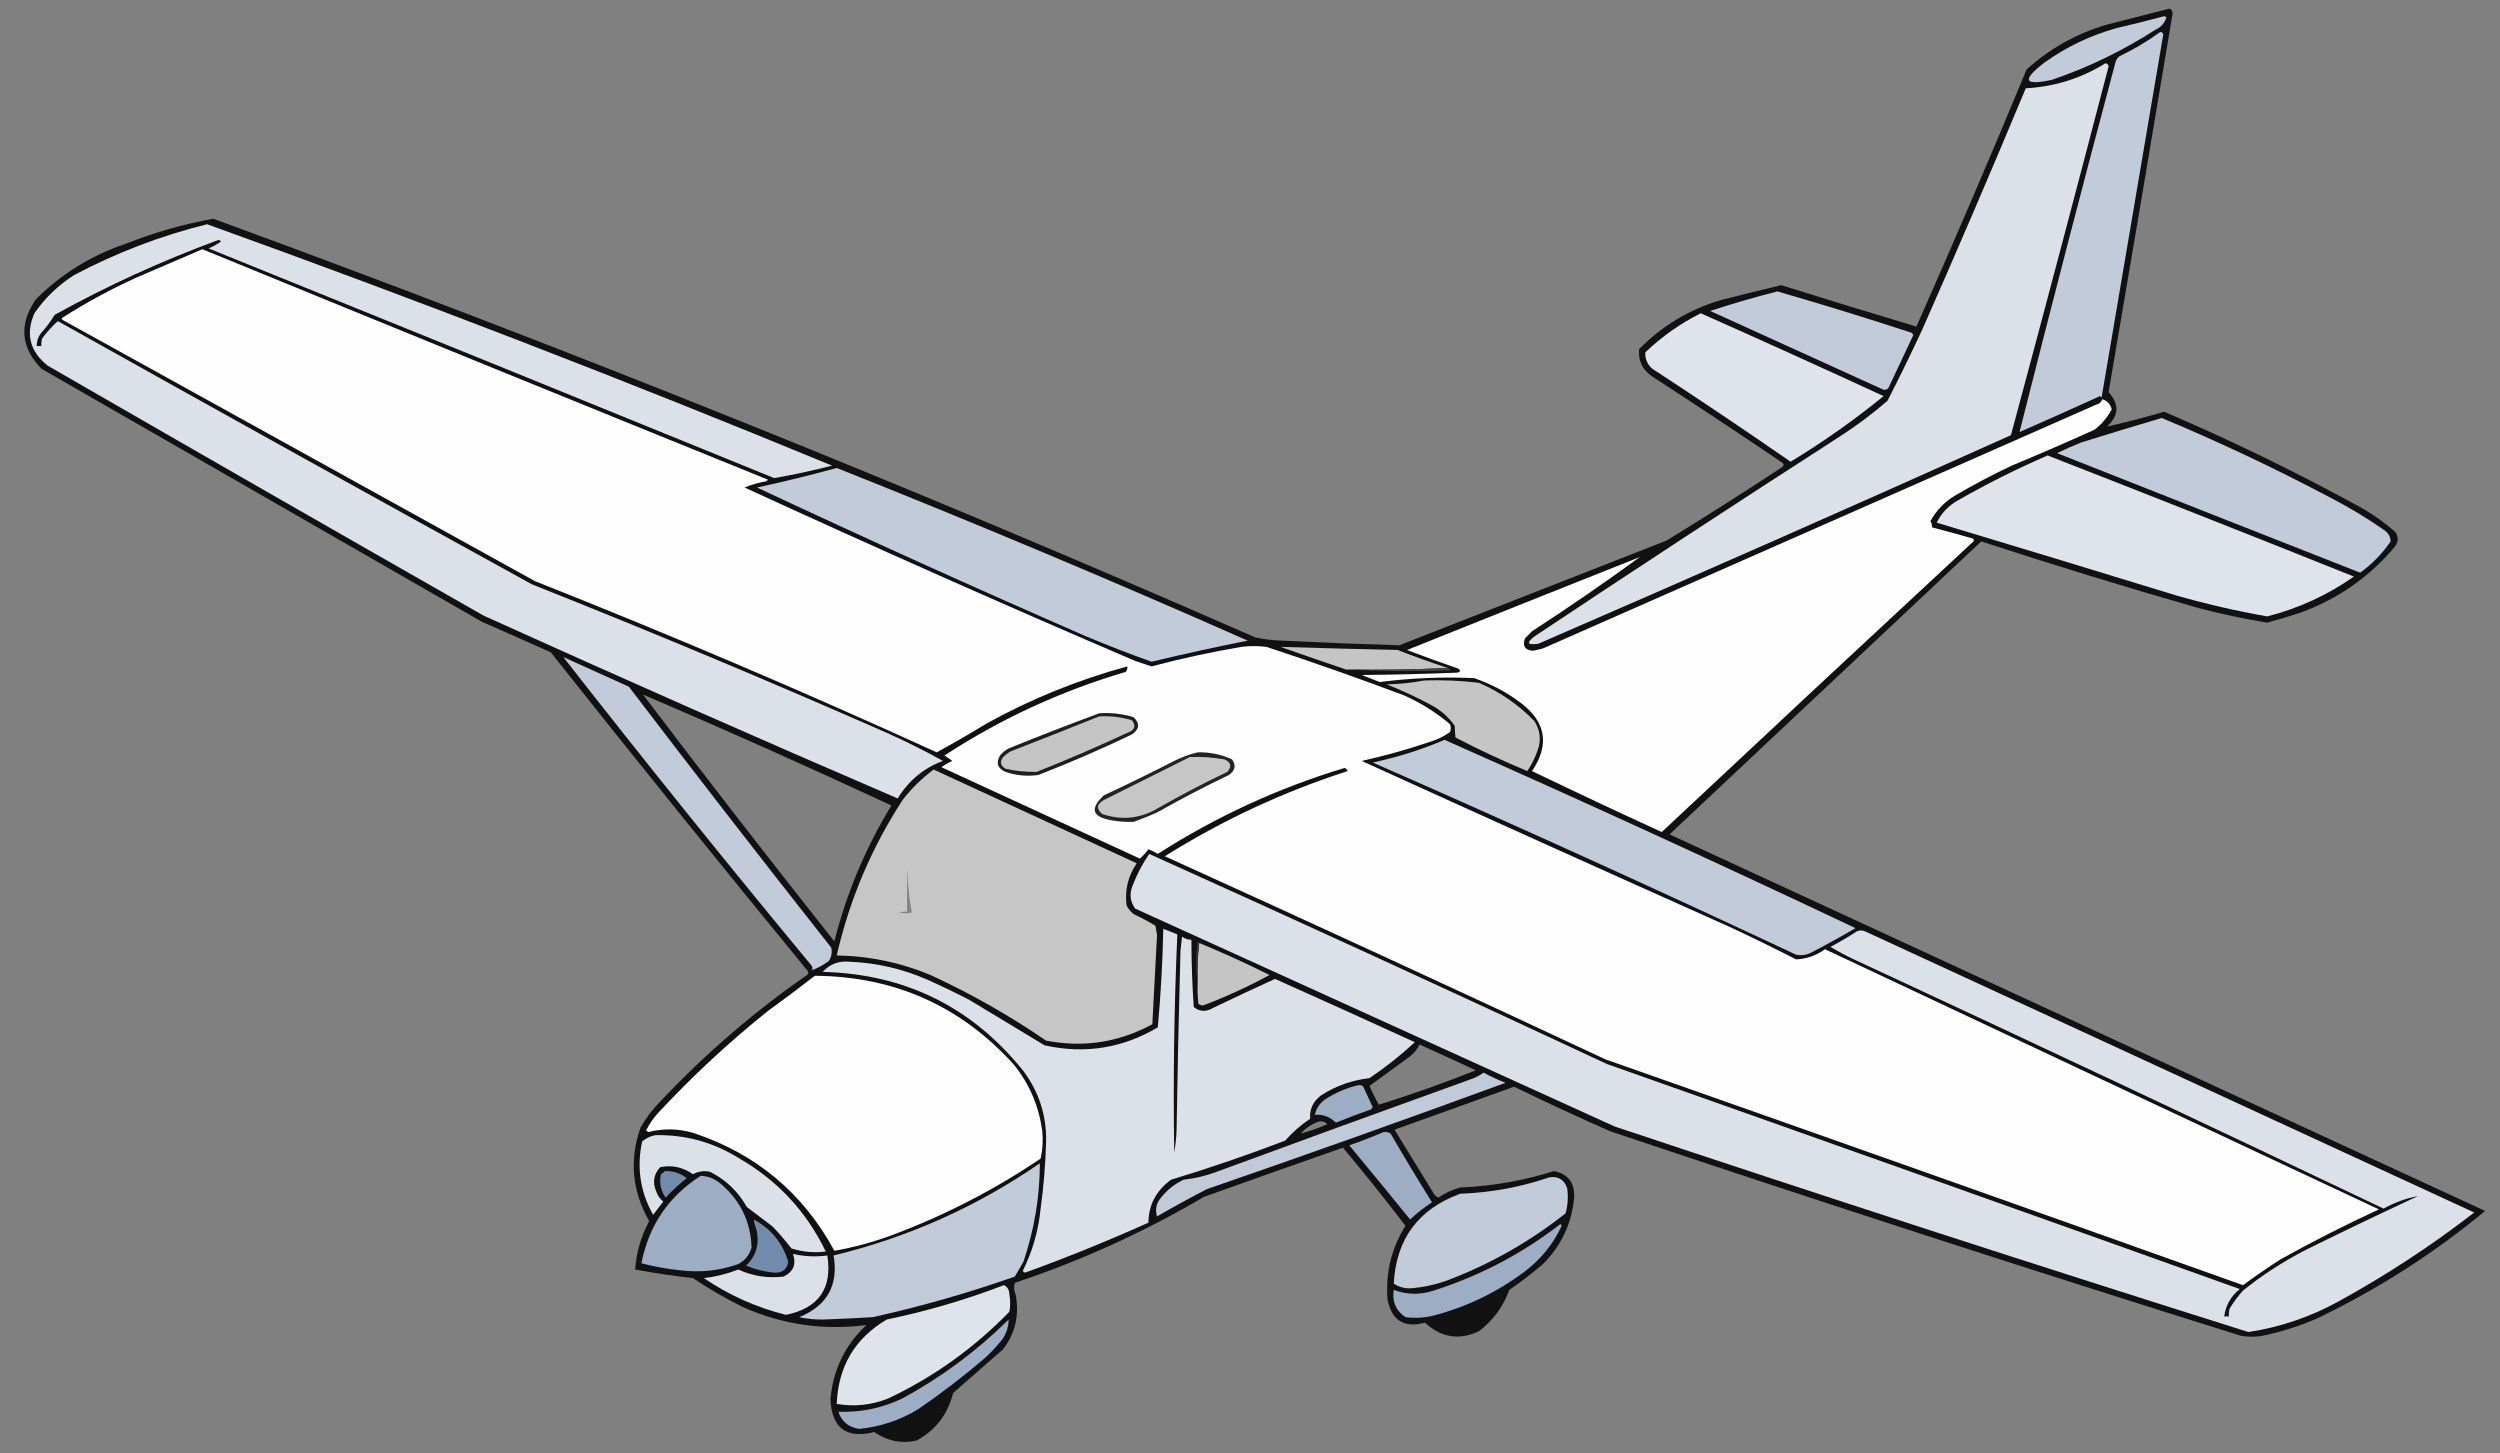 <?xml version="1.0" encoding="UTF-8"?>
<!DOCTYPE svg PUBLIC "-//W3C//DTD SVG 1.1//EN" "http://www.w3.org/Graphics/SVG/1.1/DTD/svg11.dtd">
<svg xmlns="http://www.w3.org/2000/svg" version="1.1" width="1600px" height="930px" style="shape-rendering:geometricPrecision; text-rendering:geometricPrecision; image-rendering:optimizeQuality; fill-rule:evenodd; clip-rule:evenodd" xmlns:xlink="http://www.w3.org/1999/xlink">
<rect width="100%" height="100%" fill="#808080" stroke="none"/>
<g><path style="opacity:0.87" fill="#000000" d="M 1388.5,5.5 C 1389.69,5.97 1390.36,6.97 1390.5,8.5C 1377,89.362 1363.33,170.195 1349.5,251C 1356.47,258.638 1356.13,265.971 1348.5,273C 1360.69,270.275 1372.86,267.108 1385,263.5C 1427.47,281.65 1468.97,301.817 1509.5,324C 1517.95,328.639 1525.78,334.139 1533,340.5C 1535,343.5 1535,346.5 1533,349.5C 1516.78,369.012 1496.62,383.179 1472.5,392C 1465.4,394.399 1458.24,396.566 1451,398.5C 1436.02,396.048 1421.19,392.881 1406.5,389C 1360.05,375.68 1313.88,361.514 1268,346.5C 1201.5,409 1135,471.5 1068.5,534C 1242.53,614.35 1416.53,694.683 1590.5,775C 1557.45,802.341 1521.45,825.341 1482.5,844C 1471.22,848.872 1459.55,852.539 1447.5,855C 1443.17,855.667 1438.83,855.667 1434.5,855C 1299.4,812.744 1164.73,769.078 1030.5,724C 1009.81,714.883 989.313,705.383 969,695.5C 943.517,704.662 918.017,713.828 892.5,723C 901,736.833 909.5,750.667 918,764.5C 918.689,765.357 919.522,766.023 920.5,766.5C 924.776,763.529 929.442,761.363 934.5,760C 954.961,759.141 974.961,755.641 994.5,749.5C 1003.39,751.244 1007.73,756.744 1007.5,766C 1006.02,782.798 999.351,797.131 987.5,809C 980.618,814.883 973.452,820.383 966,825.5C 962.039,836.277 955.539,845.111 946.5,852C 933.779,857.925 922.279,856.092 912,846.5C 898.62,850.122 890.62,845.122 888,831.5C 886.681,814.6 890.514,798.933 899.5,784.5C 886.516,767.52 873.183,750.854 859.5,734.5C 829.796,744.901 800.129,755.401 770.5,766C 732.225,788.55 691.892,806.884 649.5,821C 648.715,823.443 648.881,825.943 650,828.5C 652.516,841.431 649.849,853.098 642,863.5C 631.333,872.833 620.667,882.167 610,891.5C 606.584,905.209 598.75,915.376 586.5,922C 576.783,924.09 567.783,922.256 559.5,916.5C 541.628,920.968 532.295,913.968 531.5,895.5C 533.153,876.696 540.819,860.863 554.5,848C 527.428,851.534 501.428,847.867 476.5,837C 465.01,831.425 454.01,825.091 443.5,818C 431.094,816.599 418.76,814.765 406.5,812.5C 407.269,801.526 410.269,791.192 415.5,781.5C 404.491,762.333 402.658,742.333 410,721.5C 413.567,715.264 417.9,709.597 423,704.5C 451.513,674.3 482.68,647.467 516.5,624C 517.451,623.282 517.617,622.449 517,621.5C 461.598,553.934 406.764,485.934 352.5,417.5C 337.875,410.903 323.208,404.403 308.5,398C 214.5,344 120.5,290 26.5,236C 13.194,222.232 12.028,207.399 23,191.5C 39.334,175.241 58.5,163.408 80.5,156C 98.709,148.784 117.375,143.45 136.5,140C 361.656,222.415 583.989,311.748 803.5,408C 809.085,409.186 814.751,409.852 820.5,410C 845.514,411.233 870.514,412.233 895.5,413C 952.5,390.667 1009.5,368.333 1066.5,346C 1091.43,330.728 1116.1,315.062 1140.5,299C 1141.83,298 1141.83,297 1140.5,296C 1113,277.418 1085.34,259.085 1057.5,241C 1051.21,236.792 1048.38,230.958 1049,223.5C 1063.7,208.498 1081.2,197.998 1101.5,192C 1114.31,188.755 1127.15,185.588 1140,182.5C 1168.87,191.57 1197.7,200.404 1226.5,209C 1250.68,154.472 1274.18,99.639 1297,44.5C 1311.61,31.273 1328.44,21.773 1347.5,16C 1361.28,12.418 1374.94,8.918 1388.5,5.5 Z M 411.5,444.5 C 464.852,467.342 517.852,491.009 570.5,515.5C 553.961,542.589 541.794,571.589 534,602.5C 492.545,550.225 451.712,497.558 411.5,444.5 Z M 908.5,668.5 C 920.513,673.897 932.513,679.397 944.5,685C 924.014,693.16 903.347,700.493 882.5,707C 880.229,703.124 878.229,699.124 876.5,695C 885.167,688.667 893.833,682.333 902.5,676C 905.094,673.914 907.094,671.414 908.5,668.5 Z M 832.5,725.5 C 835.439,722.082 839.106,719.582 843.5,718C 845.809,717.244 847.809,717.744 849.5,719.5C 843.959,721.902 838.292,723.902 832.5,725.5 Z"/></g>
<g><path style="opacity:1" fill="#c1cbd9" d="M 1384.5,10.5 C 1385.24,10.369 1385.91,10.536 1386.5,11C 1385.44,14.716 1383.1,17.383 1379.5,19C 1358.84,32.331 1336.84,42.998 1313.5,51C 1295.27,55.089 1293.61,51.422 1308.5,40C 1322.49,30.004 1337.83,22.671 1354.5,18C 1364.67,15.671 1374.67,13.171 1384.5,10.5 Z"/></g>
<g><path style="opacity:1" fill="#c1cbd9" d="M 1382.5,20.5 C 1383.5,20.47 1384.16,20.97 1384.5,22C 1371.28,99.485 1358.11,176.985 1345,254.5C 1344.67,254.167 1344.33,253.833 1344,253.5C 1326.91,261.295 1309.74,268.962 1292.5,276.5C 1312.4,197.593 1332.9,118.593 1354,39.5C 1354.47,38.069 1355.3,36.903 1356.5,36C 1365.73,31.562 1374.39,26.396 1382.5,20.5 Z"/></g>
<g><path style="opacity:1" fill="#dbe1e9" d="M 1347.5,40.5 C 1348.59,40.62 1349.25,41.287 1349.5,42.5C 1328.98,121.253 1308.15,199.92 1287,278.5C 1186.48,323.678 1085.64,368.178 984.5,412C 977.25,413.023 976.584,411.356 982.5,407C 1046.82,364.169 1111.49,321.836 1176.5,280C 1187.56,272.937 1198.06,265.103 1208,256.5C 1215.59,241.654 1222.92,226.654 1230,211.5C 1252.72,160.066 1274.88,108.399 1296.5,56.5C 1314.78,55.542 1331.78,50.209 1347.5,40.5 Z"/></g>
<g><path style="opacity:1" fill="#dbe1e9" d="M 132.5,143.5 C 267.053,191.947 400.386,243.447 532.5,298C 520.196,301.162 507.862,303.829 495.5,306C 374.914,256.804 254.247,207.804 133.5,159C 136.417,157.767 139.084,156.267 141.5,154.5C 141,154.167 140.5,153.833 140,153.5C 103.413,166.975 68.413,182.975 35,201.5C 32.413,205.761 29.413,209.761 26,213.5C 24.293,215.909 23.46,218.575 23.5,221.5C 24.5,221.5 25.5,221.5 26.5,221.5C 26.34,219.801 26.506,218.134 27,216.5C 29.964,212.534 33.297,208.867 37,205.5C 137.925,262.047 239.092,318.214 340.5,374C 416.741,404.287 492.408,435.954 567.5,469C 579.779,474.473 591.779,480.473 603.5,487C 591.374,491.408 581.708,499.408 574.5,511C 485.926,472.887 397.593,433.887 309.5,394C 216.337,340.919 123.337,287.586 30.5,234C 19.108,224.931 16.274,213.764 22,200.5C 28.808,190.66 37.308,182.493 47.5,176C 74.587,161.697 102.92,150.863 132.5,143.5 Z"/></g>
<g><path style="opacity:1" fill="#fefefe" d="M 129.5,159.5 C 249.997,208.91 370.664,258.076 491.5,307C 491.167,307.333 490.833,307.667 490.5,308C 485.631,308.836 480.964,310.169 476.5,312C 559.362,350.098 642.695,387.098 726.5,423C 730,424.167 733.5,425.333 737,426.5C 755.959,421.441 775.126,417.275 794.5,414C 799.833,413.333 805.167,413.333 810.5,414C 840.06,423.742 869.393,434.075 898.5,445C 909.26,449.791 919.093,455.957 928,463.5C 928.667,465.167 928.667,466.833 928,468.5C 923.897,471.427 919.397,473.593 914.5,475C 900.388,479.778 886.055,483.778 871.5,487C 949.684,522.591 1028.02,557.924 1106.5,593C 1120.99,599.744 1135.32,606.744 1149.5,614C 1156.24,613.725 1162.41,611.558 1168,607.5C 1286.09,663.128 1404.26,718.628 1522.5,774C 1501.09,783.869 1480.09,794.536 1459.5,806C 1451.33,811.253 1443.33,816.753 1435.5,822.5C 1299.61,774.038 1163.61,725.871 1027.5,678C 933.739,634.119 839.739,590.786 745.5,548C 782.288,524.938 821.288,506.771 862.5,493.5C 862.167,492.5 861.5,491.833 860.5,491.5C 818.066,504.302 778.233,522.636 741,546.5C 739.088,545.308 737.088,544.308 735,543.5C 733.39,545.731 731.557,547.731 729.5,549.5C 687.167,530 644.833,510.5 602.5,491C 604.67,489.414 607.004,488.08 609.5,487C 607.833,485.833 606.167,484.667 604.5,483.5C 640.478,460.013 679.145,442.18 720.5,430C 721.337,428.989 721.67,427.822 721.5,426.5C 690.068,435.046 660.068,447.213 631.5,463C 620.997,469.419 610.33,475.586 599.5,481.5C 514.759,442.796 429.093,406.296 342.5,372C 241.833,316.333 141.167,260.667 40.5,205C 39.167,204.333 39.167,203.667 40.5,203C 55.194,193.65 70.527,185.317 86.5,178C 100.923,171.782 115.256,165.615 129.5,159.5 Z"/></g>
<g><path style="opacity:1" fill="#c1cbd9" d="M 1137.5,186.5 C 1166.29,194.819 1194.96,203.653 1223.5,213C 1223.96,213.414 1224.29,213.914 1224.5,214.5C 1219.17,225.833 1213.83,237.167 1208.5,248.5C 1207.28,249.614 1205.94,249.781 1204.5,249C 1167.83,232.333 1131.17,215.667 1094.5,199C 1108.76,194.354 1123.09,190.188 1137.5,186.5 Z"/></g>
<g><path style="opacity:1" fill="#dee4eb" d="M 1088.5,200.5 C 1127.61,217.885 1166.61,235.552 1205.5,253.5C 1186.67,268.84 1166.84,282.84 1146,295.5C 1116.77,275.275 1087.27,255.442 1057.5,236C 1054.24,233.196 1052.74,229.696 1053,225.5C 1063.65,215.329 1075.48,206.996 1088.5,200.5 Z"/></g>
<g><path style="opacity:1" fill="#fefefe" d="M 1345.5,255.5 C 1348.71,256.54 1350.71,258.707 1351.5,262C 1348.76,267.156 1345.1,271.489 1340.5,275C 1322.98,282.925 1305.31,290.591 1287.5,298C 1275.18,303.824 1263.18,310.157 1251.5,317C 1244.62,321.05 1239.28,326.55 1235.5,333.5C 1236.25,334.736 1236.58,336.07 1236.5,337.5C 1245.01,339.725 1253.51,342.058 1262,344.5C 1263.26,344.85 1263.59,345.517 1263,346.5C 1196.35,408.317 1129.85,470.317 1063.5,532.5C 1035.68,519.757 1008.02,506.757 980.5,493.5C 991.811,476.707 989.478,462.207 973.5,450C 964.379,443.105 954.379,437.772 943.5,434C 923.206,433.097 903.039,433.931 883,436.5C 879.183,435.005 875.35,433.505 871.5,432C 891.858,431.81 912.191,431.31 932.5,430.5C 934.569,430.176 934.902,429.342 933.5,428C 922.423,424.197 911.423,420.197 900.5,416C 950.093,396.078 999.76,376.245 1049.5,356.5C 1027.38,372.645 1004.38,388.478 980.5,404C 979,405.5 977.5,407 976,408.5C 974.244,413.406 975.911,416.073 981,416.5C 983.185,416.079 985.351,415.579 987.5,415C 1105.5,363 1223.5,311 1341.5,259C 1343.54,258.502 1344.88,257.335 1345.5,255.5 Z"/></g>
<g><path style="opacity:1" fill="#c1cbd9" d="M 1383.5,267.5 C 1419.87,282.685 1455.54,299.519 1490.5,318C 1502.66,324.245 1514.33,331.245 1525.5,339C 1528.41,340.858 1529.91,343.358 1530,346.5C 1524.69,354.312 1518.19,360.979 1510.5,366.5C 1445.79,341.098 1381.13,315.598 1316.5,290C 1321.72,287.48 1327.05,285.147 1332.5,283C 1349.58,277.691 1366.58,272.525 1383.5,267.5 Z"/></g>
<g><path style="opacity:1" fill="#dee4eb" d="M 1310.5,291.5 C 1375.92,317.041 1441.25,342.874 1506.5,369C 1489.63,380.85 1471.13,389.35 1451,394.5C 1431.27,391.027 1411.77,386.527 1392.5,381C 1341.53,365.341 1290.53,349.841 1239.5,334.5C 1242.56,328.269 1247.23,323.436 1253.5,320C 1272.03,309.4 1291.03,299.9 1310.5,291.5 Z"/></g>
<g><path style="opacity:1" fill="#c1cbd9" d="M 535.5,299.5 C 623.825,334.659 711.492,371.493 798.5,410C 777.933,414.099 757.433,418.599 737,423.5C 722.679,418.424 708.512,412.924 694.5,407C 624.046,376.295 554.046,344.628 484.5,312C 501.734,308.259 518.734,304.092 535.5,299.5 Z"/></g>
<g><path style="opacity:1" fill="#c5c5c5" d="M 926.5,427.5 C 905.006,428.497 883.34,428.831 861.5,428.5C 847.498,423.777 833.498,418.943 819.5,414C 844.476,414.749 869.476,415.416 894.5,416C 905.088,420.14 915.754,423.973 926.5,427.5 Z"/></g>
<g><path style="opacity:1" fill="#c1cbd9" d="M 360.5,420.5 C 374.474,426.819 388.474,433.152 402.5,439.5C 445.18,495.518 488.347,551.185 532,606.5C 532.66,609.534 532.16,612.367 530.5,615C 526.973,617.591 523.306,619.591 519.5,621C 520.28,619.927 520.113,618.76 519,617.5C 465.171,552.518 412.338,486.851 360.5,420.5 Z"/></g>
<g><path style="opacity:1" fill="#454545" d="M 926.5,427.5 C 927.289,427.783 927.956,428.283 928.5,429C 905.996,429.83 883.663,429.663 861.5,428.5C 883.34,428.831 905.006,428.497 926.5,427.5 Z"/></g>
<g><path style="opacity:1" fill="#c5c5c5" d="M 911.5,435.5 C 923.229,435.088 934.896,435.588 946.5,437C 959.987,442.822 971.821,450.989 982,461.5C 985.812,467.476 986.479,473.81 984,480.5C 982.361,485.112 980.194,489.446 977.5,493.5C 961.869,487.01 946.535,479.843 931.5,472C 931.273,469.631 931.107,467.131 931,464.5C 926.943,458.722 921.777,454.222 915.5,451C 906.407,446.12 897.073,441.786 887.5,438C 895.717,437.826 903.717,436.993 911.5,435.5 Z"/></g>
<g><path style="opacity:0.919" fill="#0d0d0d" d="M 703.5,456.5 C 711.005,455.988 718.339,456.822 725.5,459C 729.644,462.979 729.31,466.645 724.5,470C 704.83,479.445 684.83,488.112 664.5,496C 657.332,496.988 650.332,496.322 643.5,494C 638.46,491.804 637.293,488.304 640,483.5C 641.558,481.641 643.391,480.141 645.5,479C 664.82,471.162 684.154,463.662 703.5,456.5 Z"/></g>
<g><path style="opacity:1" fill="#c5c5c5" d="M 703.5,458.5 C 710.66,458.089 717.66,458.922 724.5,461C 727.215,464.72 726.215,467.387 721.5,469C 702.399,477.884 683.066,486.217 663.5,494C 656.777,494.128 650.11,493.461 643.5,492C 640.278,490.01 639.778,487.51 642,484.5C 643.41,483.213 644.91,482.046 646.5,481C 665.639,473.571 684.639,466.071 703.5,458.5 Z"/></g>
<g><path style="opacity:1" fill="#c1cbd9" d="M 924.5,473.5 C 1012.63,512.562 1100.29,552.728 1187.5,594C 1177.99,599.587 1168.33,604.92 1158.5,610C 1155.59,611.318 1152.59,611.652 1149.5,611C 1059.67,568.837 969.338,527.837 878.5,488C 894.417,484.637 909.75,479.804 924.5,473.5 Z"/></g>
<g><path style="opacity:0.908" fill="#0f0f0f" d="M 766.5,481.5 C 774.212,481.29 781.545,482.79 788.5,486C 791.22,489.818 790.553,493.151 786.5,496C 770.883,503.475 755.55,511.475 740.5,520C 735.58,522.196 730.58,524.196 725.5,526C 720.828,526.168 716.161,525.834 711.5,525C 698.937,522.92 697.271,517.586 706.5,509C 721.623,501.939 736.623,494.605 751.5,487C 756.412,484.527 761.412,482.694 766.5,481.5 Z"/></g>
<g><path style="opacity:1" fill="#c6c6c6" d="M 761.5,484.5 C 768.896,484.2 776.229,484.7 783.5,486C 787.821,487.795 788.488,490.461 785.5,494C 770.55,501.142 755.883,508.808 741.5,517C 730.09,523.893 718.09,525.226 705.5,521C 701.473,517.689 701.807,514.689 706.5,512C 724.925,502.787 743.259,493.621 761.5,484.5 Z"/></g>
<g><path style="opacity:1" fill="#c6c6c6" d="M 597.5,492.5 C 640.816,512.491 684.149,532.491 727.5,552.5C 721.924,560.718 719.758,569.718 721,579.5C 722.122,581.624 723.622,583.457 725.5,585C 730.326,587.246 734.992,589.746 739.5,592.5C 739.833,594.5 740.167,596.5 740.5,598.5C 739.529,617.502 738.529,636.502 737.5,655.5C 716.186,667.107 693.519,670.607 669.5,666C 646.101,649.961 621.434,635.961 595.5,624C 576.31,615.993 556.31,611.827 535.5,611.5C 543.752,575.556 557.918,542.223 578,511.5C 583.733,504.265 590.233,497.932 597.5,492.5 Z"/></g>
<g><path style="opacity:1" fill="#dbe1e9" d="M 735.5,546.5 C 833.433,590.649 931.1,635.483 1028.5,681C 1163.64,728.741 1298.64,776.741 1433.5,825C 1427.78,829.531 1424.45,835.364 1423.5,842.5C 1424.5,842.5 1425.5,842.5 1426.5,842.5C 1426.34,840.801 1426.51,839.134 1427,837.5C 1429.45,833.385 1432.28,829.552 1435.5,826C 1447.31,816.411 1460.65,807.744 1475.5,800C 1499.47,788.177 1523.47,776.677 1547.5,765.5C 1539.98,766.891 1532.65,769.558 1525.5,773.5C 1412.78,719.808 1299.78,666.641 1186.5,614C 1181.34,611.588 1176.34,608.921 1171.5,606C 1177.33,602.919 1183,599.585 1188.5,596C 1190.17,595.333 1191.83,595.333 1193.5,596C 1323.53,656.017 1453.53,716.017 1583.5,776C 1556.04,797.238 1527.04,816.238 1496.5,833C 1478.44,842.909 1459.27,849.409 1439,852.5C 1303.51,809.831 1168.34,765.998 1033.5,721C 931.167,674.5 828.833,628 726.5,581.5C 723.168,576.828 722.668,571.828 725,566.5C 727.733,559.364 731.233,552.698 735.5,546.5 Z"/></g>
<g><path style="opacity:0.999" fill="#848484" d="M 580.5,555.5 C 580.862,565.081 581.862,574.581 583.5,584C 580.833,584.667 578.167,584.667 575.5,584C 577.134,583.506 578.801,583.34 580.5,583.5C 580.5,574.167 580.5,564.833 580.5,555.5 Z"/></g>
<g><path style="opacity:1" fill="#dbe1e9" d="M 744.5,594.5 C 747.516,595.562 750.516,596.729 753.5,598C 751.432,644.425 750.766,690.925 751.5,737.5C 752.328,732.868 752.828,728.202 753,723.5C 753.613,685.16 754.447,646.827 755.5,608.5C 755.833,605.5 756.167,602.5 756.5,599.5C 758.323,600.747 760.323,601.414 762.5,601.5C 762.528,615.848 763.028,630.182 764,644.5C 767.77,647.583 771.937,647.749 776.5,645C 789.606,638.697 802.773,632.53 816,626.5C 845.893,639.863 875.726,653.363 905.5,667C 896.409,675.428 886.742,683.095 876.5,690C 865.263,691.3 854.929,694.967 845.5,701C 840.34,704.97 838.007,709.97 838.5,716C 832.549,719.95 827.216,724.617 822.5,730C 798.397,739.229 774.064,747.562 749.5,755C 739.91,762.024 735.077,771.191 735,782.5C 709.067,794.145 682.734,804.811 656,814.5C 655.5,814.167 655,813.833 654.5,813.5C 660.785,800.936 664.618,787.603 666,773.5C 667.931,759.396 669.098,745.229 669.5,731C 669.885,714.155 665.052,698.988 655,685.5C 622.175,644.532 579.342,623.366 526.5,622C 531.09,617.039 536.756,614.873 543.5,615.5C 560.888,616.18 577.555,620.014 593.5,627C 602.622,631.061 611.622,635.394 620.5,640C 636.5,649.667 652.5,659.333 668.5,669C 694.243,674.737 718.41,670.904 741,657.5C 742.903,636.59 744.069,615.59 744.5,594.5 Z"/></g>
<g><path style="opacity:1" fill="#c5c5c5" d="M 767.5,603.5 C 782.747,609.79 797.747,616.624 812.5,624C 798.739,631.465 784.572,637.965 770,643.5C 768.893,643.415 767.893,643.081 767,642.5C 766.501,638.179 766.334,633.846 766.5,629.5C 766.174,620.651 766.507,611.984 767.5,603.5 Z"/></g>
<g><path style="opacity:1" fill="#343434" d="M 767.5,603.5 C 766.507,611.984 766.174,620.651 766.5,629.5C 765.178,620.658 765.178,611.658 766.5,602.5C 767.107,602.624 767.44,602.957 767.5,603.5 Z"/></g>
<g><path style="opacity:1" fill="#fefefe" d="M 521.5,624.5 C 572.531,624.881 615.031,643.881 649,681.5C 658.832,693.833 664.832,707.833 667,723.5C 667.663,729.548 667.33,735.548 666,741.5C 635.915,761.794 603.748,778.294 569.5,791C 557.939,795.187 546.105,798.354 534,800.5C 513.973,763.496 483.806,738.33 443.5,725C 434.01,722.259 424.51,722.092 415,724.5C 414.5,724.167 414,723.833 413.5,723.5C 415.506,719.487 418.006,715.82 421,712.5C 442.943,688.886 466.443,667.053 491.5,647C 501.684,639.637 511.684,632.137 521.5,624.5 Z"/></g>
<g><path style="opacity:1" fill="#c1cad8" d="M 949.5,686.5 C 954.02,688.926 958.687,691.093 963.5,693C 900.094,716.248 836.427,738.914 772.5,761C 761.705,766.565 751.038,772.398 740.5,778.5C 739.165,774.13 739.998,770.13 743,766.5C 746.921,761.586 751.754,757.753 757.5,755C 764.713,754.223 771.713,752.557 778.5,750C 832.423,730.137 886.423,710.47 940.5,691C 943.859,689.953 946.859,688.453 949.5,686.5 Z"/></g>
<g><path style="opacity:1" fill="#9daec4" d="M 869.5,694.5 C 870.675,694.281 871.675,694.614 872.5,695.5C 874.5,699.833 876.5,704.167 878.5,708.5C 878.291,709.086 877.957,709.586 877.5,710C 869.905,712.642 862.405,715.475 855,718.5C 851.095,714.703 846.595,713.037 841.5,713.5C 842.363,709.607 844.363,706.44 847.5,704C 854.336,699.409 861.669,696.242 869.5,694.5 Z"/></g>
<g><path style="opacity:1" fill="#9daec4" d="M 885.5,724.5 C 887.144,724.286 888.644,724.62 890,725.5C 898.582,740.333 907.415,754.999 916.5,769.5C 911.47,772.684 906.804,776.351 902.5,780.5C 889.63,764.614 876.63,748.781 863.5,733C 871.033,730.389 878.366,727.556 885.5,724.5 Z"/></g>
<g><path style="opacity:1" fill="#dbe1e9" d="M 419.5,726.5 C 438.558,726.129 456.224,730.962 472.5,741C 497.405,755.236 516.071,775.236 528.5,801C 521.013,801.942 513.68,801.275 506.5,799C 502.737,794.147 498.737,789.48 494.5,785C 489,780.833 483.5,776.667 478,772.5C 472.423,762.588 464.59,755.088 454.5,750C 450.628,749.109 446.962,749.609 443.5,751.5C 437.015,746.958 430.015,745.458 422.5,747C 418.324,751.557 417.491,756.724 420,762.5C 420.896,765.14 422.396,767.307 424.5,769C 422.333,771.833 420.167,774.667 418,777.5C 409.708,762.744 407.374,747.077 411,730.5C 413.564,728.376 416.397,727.042 419.5,726.5 Z"/></g>
<g><path style="opacity:1" fill="#c1cbd9" d="M 665.5,744.5 C 665.495,765.866 661.995,786.866 655,807.5C 653.167,810.667 651.333,813.833 649.5,817C 619.688,827.493 589.355,836.159 558.5,843C 548.005,843.605 537.505,844.105 527,844.5C 521.752,844.585 516.585,844.085 511.5,843C 529.429,835.636 536.762,822.469 533.5,803.5C 581.26,791.927 625.26,772.26 665.5,744.5 Z"/></g>
<g><path style="opacity:1" fill="#738baa" d="M 425.5,749.5 C 430.725,749.297 435.392,750.797 439.5,754C 434.699,757.799 430.199,761.966 426,766.5C 422.826,761.94 421.826,756.94 423,751.5C 423.995,750.934 424.828,750.267 425.5,749.5 Z"/></g>
<g><path style="opacity:1" fill="#9daec4" d="M 448.5,752.5 C 452.985,752.717 456.985,754.217 460.5,757C 473.655,767.808 480.488,781.642 481,798.5C 479.65,803.185 476.817,806.685 472.5,809C 460.527,813.248 448.194,814.581 435.5,813C 427.036,812.145 418.702,810.645 410.5,808.5C 415.248,784.301 427.915,765.634 448.5,752.5 Z"/></g>
<g><path style="opacity:1" fill="#c1cbd9" d="M 991.5,753.5 C 997.308,752.652 1001.14,754.985 1003,760.5C 1003.77,765.904 1003.44,771.238 1002,776.5C 979.431,794.376 954.597,808.543 927.5,819C 919.591,821.982 911.425,823.815 903,824.5C 898.982,824.715 895.315,823.715 892,821.5C 893.55,792.957 907.716,773.791 934.5,764C 954.145,763.284 973.145,759.784 991.5,753.5 Z"/></g>
<g><path style="opacity:1" fill="#738baa" d="M 482.5,780.5 C 493.547,786.54 500.88,795.54 504.5,807.5C 503.706,812.422 500.706,814.755 495.5,814.5C 489.2,813.943 483.2,812.443 477.5,810C 484.139,803.544 486.306,795.71 484,786.5C 483.187,784.564 482.687,782.564 482.5,780.5 Z"/></g>
<g><path style="opacity:1" fill="#9daec4" d="M 998.5,783.5 C 999.043,783.56 999.376,783.893 999.5,784.5C 993.993,796.338 985.993,806.172 975.5,814C 958.041,827.062 938.708,836.395 917.5,842C 911.558,843.406 905.558,843.739 899.5,843C 893.324,838.809 890.824,832.976 892,825.5C 900.316,828.665 908.816,828.832 917.5,826C 947.172,816.502 974.172,802.335 998.5,783.5 Z"/></g>
<g><path style="opacity:1" fill="#dbe1e9" d="M 507.5,802.5 C 514.802,804.165 522.136,804.498 529.5,803.5C 532.796,824.563 523.963,837.23 503,841.5C 484.058,836.777 466.558,828.944 450.5,818C 458.058,817.121 465.391,815.288 472.5,812.5C 481.754,816.731 491.421,818.231 501.5,817C 507.769,813.959 509.769,809.126 507.5,802.5 Z"/></g>
<g><path style="opacity:1" fill="#dee4eb" d="M 642.5,822.5 C 644.825,823.655 645.992,825.655 646,828.5C 646.667,832.167 646.667,835.833 646,839.5C 623.489,862.684 597.656,881.184 568.5,895C 557.811,899.279 546.811,900.445 535.5,898.5C 536.476,874.518 547.143,856.518 567.5,844.5C 593.2,839.151 618.2,831.818 642.5,822.5 Z"/></g>
<g><path style="opacity:1" fill="#9dadc3" d="M 645.5,844.5 C 645.554,848.543 644.388,852.543 642,856.5C 638.535,860.967 634.702,865.133 630.5,869C 616.737,880.766 602.403,891.766 587.5,902C 575.931,908.968 563.431,913.134 550,914.5C 543.265,913.6 538.765,909.933 536.5,903.5C 550.768,904.079 564.435,901.246 577.5,895C 602.606,881.386 625.272,864.553 645.5,844.5 Z"/></g>
</svg>

